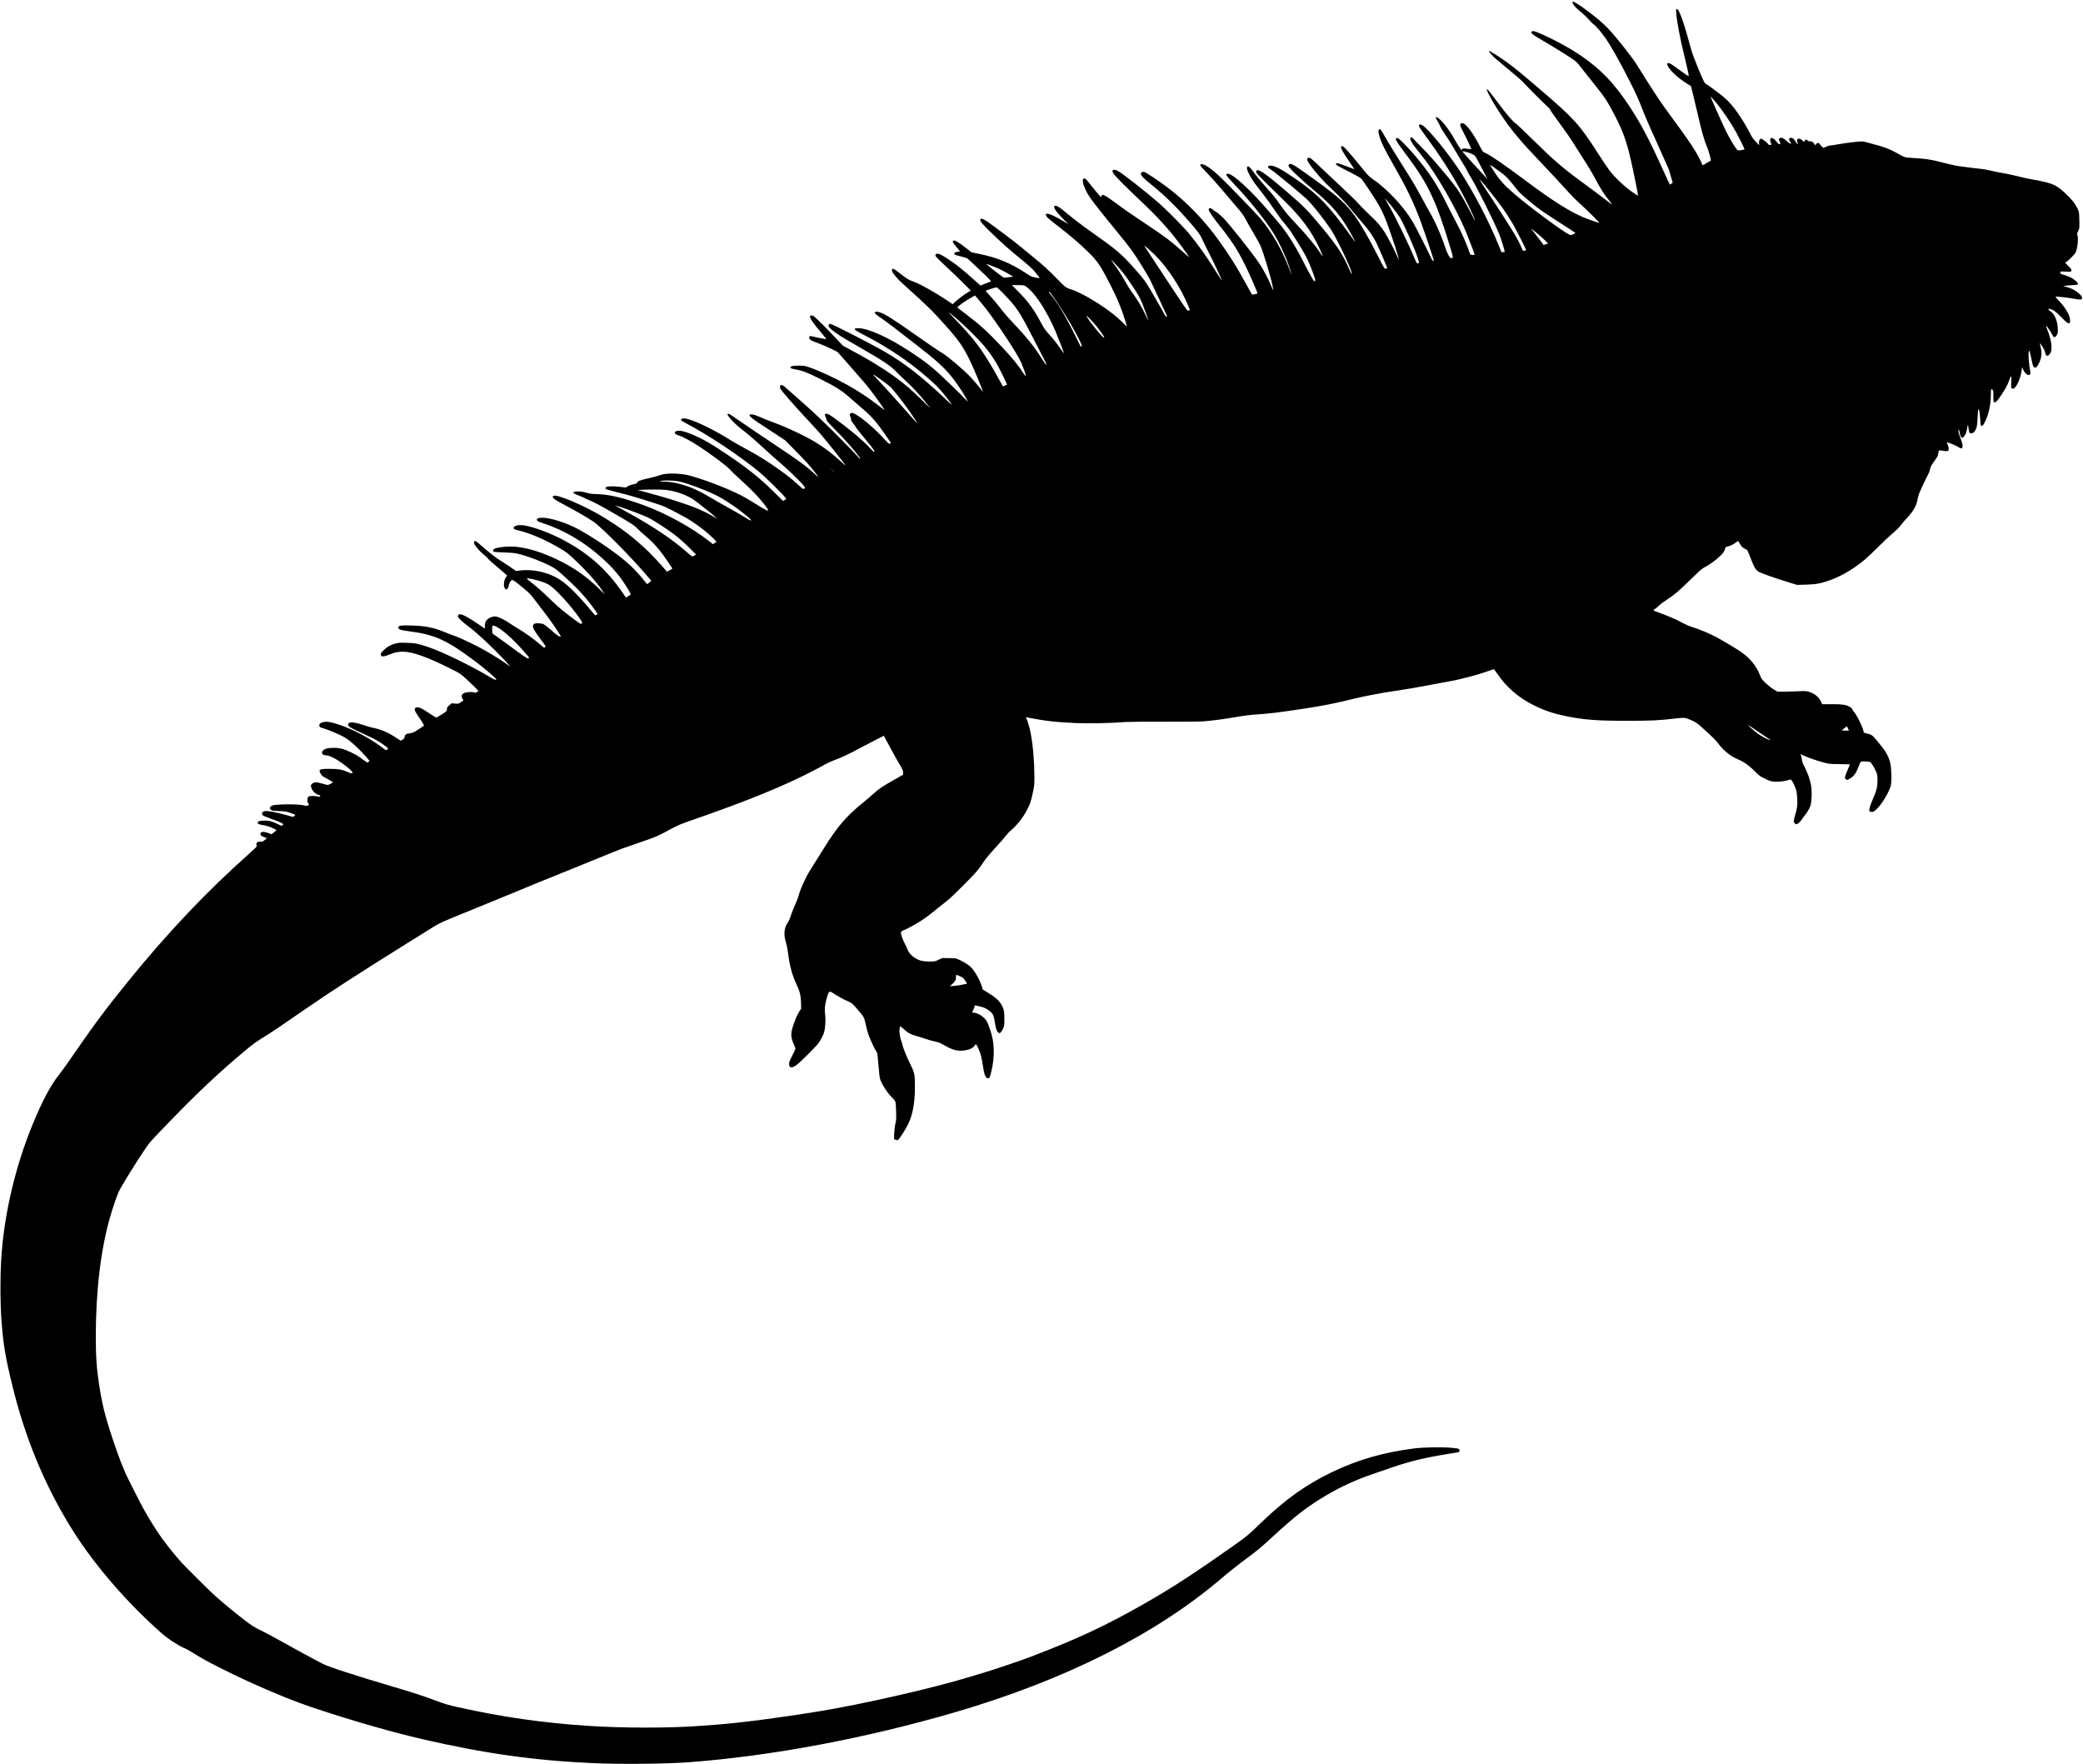 <?xml version="1.0" standalone="no"?>
<!DOCTYPE svg PUBLIC "-//W3C//DTD SVG 20010904//EN"
 "http://www.w3.org/TR/2001/REC-SVG-20010904/DTD/svg10.dtd">
<svg version="1.0" xmlns="http://www.w3.org/2000/svg"
 width="4567pt" height="3868pt" viewBox="0 0 4567 3868"
 preserveAspectRatio="xMidYMid meet">
<g transform="translate(0,3868) scale(0.1,-0.1)"
fill="#000000" stroke="none">
<path d="M34482 38641 c-11 -6 -9 -16 8 -47 30 -53 79 -103 186 -189 50 -40
123 -111 162 -157 40 -46 85 -92 102 -101 42 -25 168 -171 252 -292 134 -192
321 -523 547 -970 126 -248 200 -412 276 -615 35 -91 111 -271 170 -400 59
-129 153 -341 210 -470 57 -129 125 -282 153 -340 27 -58 53 -121 56 -140 4
-19 22 -82 39 -139 l31 -104 -28 -24 c-16 -13 -32 -21 -36 -16 -4 4 -76 159
-160 343 -299 660 -468 978 -725 1370 -332 504 -622 807 -1065 1111 -243 167
-631 376 -924 498 -111 46 -140 50 -156 21 -17 -32 18 -58 285 -214 249 -145
547 -331 654 -409 46 -33 91 -82 167 -184 58 -76 189 -241 292 -368 202 -248
270 -354 434 -671 175 -339 256 -567 352 -995 51 -223 156 -742 151 -747 -2
-2 -30 13 -62 34 -200 127 -445 354 -579 536 -43 59 -148 215 -233 348 -398
625 -539 781 -1241 1381 -449 384 -554 470 -730 601 -192 142 -430 292 -430
270 0 -13 91 -116 145 -163 28 -24 161 -135 295 -246 135 -111 272 -230 304
-265 110 -118 471 -480 534 -535 34 -31 62 -60 62 -65 0 -12 117 -179 270
-388 133 -181 190 -266 372 -555 80 -126 173 -274 207 -327 34 -54 107 -181
162 -284 108 -202 184 -321 283 -442 90 -112 89 -114 -10 -37 -104 81 -428
324 -635 475 -372 272 -594 465 -1034 900 -159 158 -318 308 -352 334 -87 65
-198 194 -386 446 -88 118 -181 239 -205 268 -142 167 17 -150 251 -503 234
-351 422 -577 886 -1063 210 -220 317 -334 618 -664 79 -86 189 -196 245 -244
98 -84 421 -404 414 -411 -5 -5 -252 82 -351 123 -301 127 -677 364 -1242 786
-493 369 -780 566 -909 625 -50 23 -58 31 -91 96 -166 331 -333 557 -412 557
-23 0 -34 -6 -42 -24 -10 -21 -1 -45 74 -192 107 -209 169 -345 162 -352 -3
-3 -41 0 -85 7 -86 13 -120 5 -120 -27 0 -25 -69 75 -146 213 -139 247 -300
451 -392 499 -30 16 -32 16 -32 -2 0 -10 20 -50 44 -89 24 -38 46 -81 49 -94
7 -27 57 -108 168 -272 42 -62 116 -182 164 -267 48 -85 125 -214 172 -287 46
-73 89 -147 95 -165 6 -18 45 -87 86 -153 126 -202 518 -989 615 -1235 44
-112 117 -347 117 -377 0 -10 -10 -13 -36 -11 l-36 3 -63 155 c-212 524 -550
1168 -860 1640 -248 377 -675 899 -804 981 -49 32 -81 26 -81 -14 0 -13 67
-112 156 -232 291 -394 552 -797 741 -1145 165 -304 334 -659 333 -698 0 -4
-51 92 -113 213 -182 354 -277 499 -516 785 -275 328 -388 456 -534 602 -79
79 -160 163 -179 186 -38 46 -70 53 -76 19 -9 -43 58 -143 261 -394 305 -376
749 -1146 972 -1688 59 -143 175 -452 175 -467 0 -13 -90 -9 -95 5 -72 218
-188 481 -331 748 -54 101 -140 267 -190 369 -197 399 -363 655 -658 1010
-134 162 -343 380 -394 412 -26 16 -35 18 -48 8 -9 -8 -12 -21 -8 -34 10 -32
93 -152 258 -371 449 -599 630 -986 931 -1984 71 -233 71 -240 23 -241 -31 0
-86 99 -129 230 -89 272 -216 560 -353 798 -46 81 -119 212 -161 292 -127 237
-210 376 -467 781 -135 211 -285 458 -334 547 -91 167 -113 194 -141 171 -19
-17 -12 -79 23 -186 38 -119 114 -269 304 -603 289 -507 431 -802 586 -1217
87 -234 297 -863 290 -870 -15 -15 -39 13 -68 79 -63 143 -328 665 -394 775
-206 346 -565 726 -896 951 -58 40 -97 79 -188 193 -302 374 -434 521 -464
517 -55 -8 -12 -97 177 -370 53 -76 93 -138 90 -138 -3 0 -82 30 -176 66 -183
71 -219 79 -225 52 -4 -22 37 -48 261 -160 190 -96 284 -150 304 -177 58 -76
255 -371 317 -474 108 -179 155 -276 232 -477 106 -278 273 -795 260 -807 -1
-2 -18 32 -35 74 -44 106 -197 400 -261 504 -87 139 -170 238 -316 374 -76 72
-167 161 -203 200 -36 38 -97 103 -136 144 -38 40 -194 189 -345 330 -151 140
-336 314 -410 386 -190 184 -227 215 -262 215 -53 0 -50 -46 9 -131 114 -167
308 -385 503 -565 171 -159 306 -303 440 -469 54 -66 155 -185 225 -265 136
-155 217 -270 292 -415 61 -118 253 -567 247 -577 -3 -4 -18 -8 -34 -8 -27 0
-34 10 -141 223 -235 467 -440 816 -587 1002 -210 264 -360 392 -982 837 -321
229 -365 253 -405 224 -13 -9 -16 -20 -11 -40 11 -45 272 -293 546 -520 430
-355 628 -596 875 -1061 59 -110 53 -105 -65 60 -472 657 -719 911 -1225 1257
-308 211 -449 284 -541 276 -30 -2 -40 -7 -42 -24 -2 -15 15 -32 75 -71 89
-59 676 -543 771 -636 138 -135 328 -373 525 -657 121 -176 440 -839 464 -963
10 -55 -12 -20 -62 98 -125 293 -258 496 -579 884 -315 380 -408 475 -751 770
-538 462 -692 564 -703 467 -3 -25 21 -52 220 -250 123 -122 306 -303 408
-401 349 -338 576 -643 745 -998 57 -121 88 -197 82 -204 -2 -2 -20 23 -40 54
-93 151 -298 400 -546 663 -182 193 -219 238 -349 420 -123 172 -137 190 -337
414 -77 87 -167 195 -200 240 -125 173 -159 203 -184 159 -20 -36 69 -218 177
-361 26 -34 110 -144 188 -244 77 -101 188 -255 246 -343 59 -88 157 -221 220
-295 62 -74 126 -157 142 -185 16 -27 68 -111 116 -185 170 -262 254 -424 338
-650 72 -194 79 -220 61 -230 -7 -5 -17 -6 -21 -2 -17 18 -157 274 -242 444
-164 326 -364 639 -532 835 -47 54 -127 149 -180 210 -404 478 -819 863 -931
863 -28 0 -33 -3 -33 -25 0 -18 44 -70 169 -202 343 -361 674 -774 864 -1078
119 -190 259 -487 332 -704 36 -107 64 -196 62 -198 -2 -2 -17 32 -32 74 -157
435 -391 848 -654 1156 -99 116 -667 703 -857 887 -197 189 -353 300 -423 300
-64 0 -50 -25 105 -183 82 -84 228 -246 325 -362 97 -115 242 -286 323 -380
120 -139 157 -190 205 -280 32 -60 111 -200 176 -310 65 -110 131 -227 146
-260 64 -143 233 -700 269 -890 6 -33 14 -69 17 -80 12 -45 -17 4 -46 76 -59
151 -165 351 -262 495 -156 233 -651 857 -793 1000 -56 56 -121 112 -146 124
-25 13 -62 38 -83 57 -46 41 -80 42 -85 2 -4 -34 75 -151 248 -369 269 -339
392 -531 561 -875 93 -191 259 -571 259 -595 0 -5 -26 -14 -57 -20 -52 -11
-59 -11 -71 6 -7 11 -67 118 -133 239 -199 364 -331 574 -571 912 -329 463
-724 871 -1158 1197 -171 128 -450 314 -487 325 -33 10 -68 -1 -76 -23 -17
-43 40 -104 258 -280 267 -216 517 -461 792 -776 209 -239 245 -289 307 -427
33 -70 96 -200 142 -288 124 -241 295 -612 266 -580 -5 6 -46 71 -92 145 -216
348 -422 640 -626 885 -130 156 -488 517 -669 675 -290 252 -803 653 -892 696
-107 53 -147 8 -75 -82 61 -76 302 -317 580 -578 373 -352 623 -626 857 -941
146 -196 216 -295 210 -295 -3 0 -79 65 -168 143 -253 225 -353 300 -740 558
-405 271 -491 330 -727 505 -230 169 -284 193 -292 127 -3 -24 -12 -16 -100
88 -53 62 -129 157 -170 209 -64 82 -78 95 -103 95 -27 0 -30 -3 -33 -38 -4
-51 19 -128 73 -236 75 -149 158 -257 765 -1001 135 -165 236 -299 317 -420
80 -120 294 -470 314 -515 10 -22 99 -212 199 -422 99 -210 180 -384 180 -387
0 -4 -8 -6 -18 -6 -12 0 -27 19 -46 58 -15 31 -69 127 -119 212 -50 85 -121
208 -158 272 -130 227 -173 284 -395 533 -263 295 -396 408 -884 750 -202 141
-436 319 -580 439 -170 142 -226 177 -265 162 -45 -17 26 -127 185 -286 l115
-116 -105 64 c-182 111 -338 180 -374 166 -29 -11 -17 -49 27 -91 23 -22 125
-105 227 -183 269 -208 467 -378 663 -569 195 -190 268 -298 478 -706 160
-312 268 -579 353 -874 l16 -55 -102 100 c-125 123 -259 230 -438 350 -260
175 -547 330 -685 369 -106 31 -135 52 -300 223 -196 203 -312 308 -559 508
-105 85 -222 182 -261 215 -83 72 -569 438 -708 534 -111 76 -160 89 -165 45
-2 -18 12 -42 50 -87 102 -120 495 -489 688 -646 353 -288 408 -337 490 -442
44 -55 77 -101 76 -103 -2 -2 -44 4 -92 13 -80 15 -99 23 -184 80 -358 236
-650 358 -1057 440 l-162 33 -108 85 c-181 142 -271 193 -295 169 -19 -19 1
-56 76 -141 41 -46 73 -88 70 -93 -3 -4 -20 -8 -39 -8 -75 0 -114 -46 -57 -68
15 -6 74 -23 131 -37 58 -15 114 -31 125 -37 11 -6 136 -121 279 -257 211
-200 255 -247 240 -253 -10 -4 -65 -25 -122 -47 l-103 -41 -53 47 c-232 208
-294 261 -395 342 -139 112 -344 251 -422 286 -91 42 -141 22 -107 -41 7 -13
109 -113 228 -223 119 -109 288 -272 375 -360 l159 -162 -71 -44 c-89 -54
-200 -138 -271 -204 l-53 -50 -103 69 c-302 203 -629 385 -780 435 -82 28
-111 46 -305 195 -57 44 -110 80 -116 80 -6 0 -17 -7 -24 -15 -31 -37 68 -166
261 -340 519 -468 608 -554 900 -880 288 -321 385 -458 528 -744 81 -161 301
-686 301 -718 0 -3 -37 43 -82 103 -46 60 -144 171 -218 248 -131 134 -459
413 -555 472 -100 61 -400 265 -635 431 -490 345 -655 449 -777 488 -55 18
-103 14 -103 -8 0 -19 42 -55 145 -125 116 -79 325 -238 792 -602 410 -319
585 -478 740 -670 94 -117 214 -290 291 -421 90 -154 90 -161 1 -64 -45 50
-130 135 -188 190 -58 55 -176 168 -261 250 -236 229 -427 379 -750 590 -467
306 -914 508 -1125 509 -68 1 -80 -2 -83 -16 -4 -22 20 -37 283 -175 468 -245
903 -540 1287 -872 180 -155 241 -215 349 -341 84 -98 226 -285 208 -275 -8 5
-77 68 -154 141 -511 482 -872 763 -1306 1017 -280 163 -1164 617 -1203 617
-31 0 -51 -32 -37 -58 5 -10 29 -36 53 -58 92 -85 223 -168 652 -413 476 -273
639 -381 766 -510 52 -53 158 -154 234 -226 160 -149 287 -287 428 -463 54
-68 98 -124 98 -126 0 -1 -82 79 -182 178 -101 100 -234 225 -297 278 -317
272 -705 525 -1278 832 l-163 88 -147 156 c-226 242 -464 477 -501 496 -39 20
-72 13 -72 -15 0 -46 83 -163 283 -397 43 -51 77 -95 75 -97 -4 -4 -253 44
-305 60 -57 16 -83 1 -68 -41 13 -36 47 -55 196 -109 68 -25 191 -78 273 -117
l148 -73 207 -234 c326 -370 427 -488 522 -611 102 -132 308 -423 303 -429 -1
-2 -51 35 -111 82 -229 180 -440 320 -728 481 -248 139 -620 310 -821 377 -89
30 -111 33 -219 33 -124 1 -185 -12 -185 -40 0 -19 30 -29 138 -48 130 -23
236 -64 502 -197 350 -175 481 -257 652 -408 79 -69 214 -186 299 -259 178
-151 313 -304 462 -524 49 -73 102 -149 118 -169 35 -44 36 -55 7 -65 -18 -5
-35 8 -107 87 -206 226 -460 448 -627 547 -76 45 -104 51 -128 26 -20 -19 -20
-31 -1 -68 8 -15 15 -44 15 -62 0 -26 10 -45 39 -77 21 -23 46 -58 55 -77 9
-19 78 -109 154 -200 224 -269 276 -340 263 -353 -9 -9 -27 5 -78 61 -92 103
-283 276 -448 407 -194 155 -419 322 -465 345 -78 40 -118 16 -80 -47 11 -19
20 -46 20 -60 0 -20 28 -55 113 -142 311 -319 411 -430 545 -599 45 -57 82
-107 82 -113 0 -19 -16 -6 -55 44 -22 28 -224 237 -450 463 -308 308 -500 490
-770 730 -198 175 -375 332 -394 347 -44 36 -85 34 -89 -5 -2 -15 2 -36 8 -48
34 -63 297 -364 634 -724 93 -100 208 -226 255 -281 141 -164 541 -666 541
-680 0 -4 -44 33 -97 82 -200 181 -338 288 -538 413 -216 136 -647 341 -945
449 -131 48 -219 83 -340 137 -87 39 -178 52 -187 28 -8 -23 54 -78 191 -168
77 -51 242 -160 366 -241 l225 -148 203 -206 c112 -113 241 -247 285 -297 84
-92 237 -287 237 -300 0 -4 -26 17 -57 47 -195 184 -345 294 -958 702 -286
191 -610 410 -720 487 -110 77 -210 143 -223 146 -53 14 -39 -24 46 -122 67
-77 179 -176 347 -304 61 -47 234 -199 385 -339 151 -139 309 -281 350 -313
101 -81 409 -375 487 -467 58 -68 61 -75 45 -87 -9 -7 -23 -14 -30 -14 -8 0
-58 41 -111 90 -127 118 -251 217 -431 344 -267 190 -429 290 -753 465 -103
56 -218 121 -255 144 -394 253 -875 484 -1045 503 -56 6 -95 -11 -85 -37 3 -8
48 -36 99 -63 509 -267 1179 -713 1629 -1084 115 -95 486 -460 548 -539 l32
-41 -36 -22 -36 -23 -176 175 c-253 249 -394 371 -681 586 -171 129 -546 381
-731 492 -226 136 -496 256 -634 281 -153 29 -214 -54 -70 -96 89 -26 280
-128 454 -243 254 -166 598 -423 653 -486 26 -31 143 -143 260 -249 254 -232
359 -341 500 -517 155 -193 134 -199 -126 -37 -246 154 -318 194 -487 275
-226 108 -599 253 -853 330 -200 61 -196 60 -336 78 -200 24 -380 14 -485 -28
-28 -11 -120 -36 -204 -55 -204 -45 -276 -71 -280 -100 -3 -18 -14 -24 -60
-34 -79 -16 -160 -47 -170 -66 -8 -14 -21 -14 -126 1 -187 25 -331 17 -343
-21 -8 -23 45 -42 252 -93 251 -61 430 -113 785 -227 279 -90 252 -77 687
-310 197 -105 491 -323 641 -475 l73 -75 -40 -26 -40 -27 -103 81 c-356 279
-923 592 -1384 762 -455 168 -773 246 -1039 254 -136 4 -173 9 -245 31 -138
43 -332 35 -280 -11 8 -7 65 -33 125 -57 61 -24 117 -49 126 -56 8 -8 42 -23
74 -34 71 -25 244 -115 510 -268 400 -229 497 -291 552 -352 29 -31 119 -114
200 -183 184 -155 311 -305 503 -591 l72 -109 -23 -18 c-13 -10 -41 -26 -61
-35 l-37 -17 -28 34 c-91 110 -277 310 -379 409 -318 306 -606 525 -1009 767
-399 241 -992 492 -1065 453 -59 -31 -8 -72 266 -215 217 -114 448 -248 599
-347 166 -110 805 -751 1152 -1157 l123 -144 -42 -36 c-23 -20 -45 -36 -48
-36 -4 0 -43 45 -87 101 -173 215 -340 373 -594 564 -249 188 -604 417 -829
538 -270 144 -610 252 -794 252 -143 0 -158 -63 -26 -105 547 -176 1024 -468
1469 -900 133 -129 246 -264 339 -403 94 -140 164 -261 159 -275 -3 -6 -27
-24 -54 -39 l-50 -27 -49 71 c-380 558 -789 917 -1391 1224 -266 135 -586 251
-782 284 -116 19 -223 0 -237 -42 -9 -30 12 -46 89 -63 250 -55 610 -210 921
-395 164 -97 175 -106 390 -312 205 -198 365 -374 483 -534 76 -103 134 -191
97 -147 -11 12 -80 78 -154 148 -264 249 -524 428 -845 584 -341 166 -642 262
-920 293 -169 19 -450 -10 -500 -52 -18 -15 -19 -46 -2 -57 6 -4 107 -11 222
-14 156 -5 234 -12 303 -28 200 -44 536 -172 746 -282 79 -42 126 -78 273
-211 210 -190 362 -344 481 -486 92 -110 252 -327 252 -343 0 -5 -12 -15 -26
-21 -24 -11 -28 -9 -62 32 -326 396 -568 638 -756 754 -247 155 -590 228 -875
186 l-64 -9 -151 103 c-83 57 -179 119 -214 139 -73 42 -254 186 -407 322
-114 102 -147 116 -153 65 -5 -48 98 -173 239 -290 35 -29 70 -63 76 -75 7
-13 103 -98 213 -190 110 -92 200 -171 200 -175 0 -4 -6 -13 -14 -19 -31 -26
-58 -105 -58 -168 -1 -136 86 -157 107 -26 7 45 38 99 67 117 19 11 61 -18
277 -197 103 -85 139 -123 221 -232 54 -71 150 -197 214 -280 114 -146 285
-392 340 -487 23 -40 25 -48 11 -48 -21 0 -122 69 -160 110 -34 36 -178 151
-212 169 -12 6 -55 14 -95 16 -84 6 -118 -6 -132 -47 -14 -41 34 -128 169
-306 108 -143 115 -155 98 -168 -10 -7 -21 -14 -24 -14 -3 0 -42 32 -86 70
-133 115 -332 260 -477 345 -74 44 -166 102 -203 128 -80 57 -210 122 -273
138 -86 22 -214 -39 -246 -117 -8 -19 -14 -58 -14 -89 l0 -56 -172 117 c-297
201 -417 244 -418 148 0 -28 97 -119 245 -229 167 -124 489 -424 745 -693 150
-159 181 -198 114 -145 -62 49 -286 193 -449 288 -199 117 -560 293 -715 349
-69 24 -174 65 -235 90 -244 100 -427 136 -732 143 -217 6 -264 0 -277 -33
-18 -47 34 -68 234 -94 566 -72 830 -193 1464 -670 170 -128 436 -354 444
-377 10 -33 -34 -18 -139 45 -388 234 -1032 548 -1334 651 -247 83 -294 93
-481 98 -151 5 -181 3 -254 -16 -49 -12 -111 -37 -150 -60 -65 -39 -169 -138
-171 -163 -7 -71 45 -76 186 -19 125 51 187 64 310 63 211 -3 538 -121 1062
-386 187 -94 189 -95 323 -219 74 -69 164 -154 198 -190 l64 -64 -31 -22 c-27
-20 -36 -21 -65 -11 -50 16 -174 8 -221 -15 -53 -27 -66 -61 -40 -112 11 -21
21 -41 23 -45 2 -4 -22 -24 -53 -43 -55 -36 -58 -36 -129 -30 l-72 7 -44 -37
c-55 -46 -60 -52 -60 -91 0 -16 -6 -37 -12 -45 -16 -20 -209 -142 -224 -142
-6 0 -79 46 -162 102 -162 110 -236 141 -284 117 -48 -24 -37 -56 78 -227 93
-137 106 -161 94 -172 -8 -8 -64 -45 -125 -84 -93 -60 -119 -71 -168 -77 -93
-10 -127 -34 -127 -90 0 -16 -13 -32 -40 -50 -22 -14 -41 -26 -43 -26 -2 0
-48 30 -102 66 -170 113 -319 178 -490 214 -49 11 -123 30 -164 44 -260 90
-382 102 -397 40 -12 -47 32 -75 352 -220 111 -50 241 -114 290 -144 99 -58
234 -157 234 -171 0 -5 -11 -16 -25 -25 -24 -15 -26 -14 -107 49 -275 212
-706 433 -1030 527 -142 40 -201 46 -271 26 -57 -16 -77 -36 -77 -74 0 -28 19
-40 101 -63 79 -22 287 -108 410 -170 96 -48 203 -132 347 -273 104 -101 242
-255 242 -270 0 -3 -11 -13 -25 -22 -23 -15 -26 -14 -102 43 -109 82 -162 114
-283 172 -158 74 -242 96 -375 95 -60 0 -129 -6 -152 -13 -131 -37 -140 -151
-11 -151 93 0 330 -139 509 -299 38 -34 69 -68 69 -76 0 -26 -34 -25 -97 5
-117 56 -217 74 -404 74 -172 1 -214 -7 -222 -43 -5 -24 45 -109 73 -123 55
-27 220 -123 220 -128 0 -8 -97 -60 -113 -60 -8 0 -63 14 -123 31 -134 39
-185 36 -226 -10 -27 -30 -27 -31 -13 -77 22 -73 80 -134 149 -157 52 -17 56
-21 43 -35 -13 -12 -23 -13 -61 -3 -25 6 -74 11 -110 11 -86 0 -106 -18 -106
-92 0 -38 5 -57 20 -73 l21 -22 -27 -18 c-24 -16 -31 -16 -88 -2 -132 33 -633
29 -703 -5 -14 -7 -32 -23 -40 -34 -13 -20 -11 -25 10 -50 25 -28 25 -29 178
-35 138 -6 164 -9 249 -39 129 -44 128 -43 92 -69 l-30 -21 -119 34 c-258 74
-477 111 -521 87 -65 -35 -43 -91 46 -117 31 -9 66 -22 77 -29 11 -7 52 -23
90 -35 90 -29 215 -86 215 -98 0 -5 -8 -16 -18 -25 -17 -16 -22 -14 -83 17
-35 19 -100 47 -144 61 -70 24 -92 27 -181 23 -105 -4 -134 -14 -134 -48 0
-23 37 -38 120 -50 71 -10 162 -40 241 -80 58 -29 57 -29 33 -48 -12 -9 -37
-29 -56 -44 l-34 -27 -69 25 c-112 41 -175 33 -175 -21 0 -29 14 -40 85 -69
l57 -23 -49 -40 c-43 -35 -53 -39 -91 -35 -55 5 -92 -17 -92 -56 0 -16 5 -33
11 -39 7 -7 -43 -58 -173 -173 -922 -820 -1781 -1725 -2632 -2774 -525 -647
-751 -951 -1323 -1781 -72 -104 -167 -235 -211 -290 -176 -218 -364 -571 -570
-1070 -390 -942 -642 -2023 -696 -2990 -25 -442 -22 -967 9 -1365 38 -495 87
-782 235 -1385 275 -1127 685 -2127 1254 -3064 458 -753 1133 -1559 1871
-2234 190 -174 257 -227 385 -312 85 -56 194 -118 242 -139 82 -36 133 -65
403 -230 137 -84 676 -354 1015 -508 574 -262 1048 -452 1495 -600 837 -277
1670 -515 2335 -669 1372 -316 2469 -469 3770 -525 579 -25 1572 -15 2045 20
1825 136 3893 524 5867 1101 2398 702 4393 1705 5828 2931 135 116 365 299
512 407 280 208 348 264 629 523 475 438 757 656 1149 886 348 204 658 346
1060 483 69 24 244 84 390 134 404 138 717 213 1242 298 237 38 238 38 238 63
0 51 -9 54 -187 70 -204 18 -609 11 -808 -15 -681 -87 -1233 -247 -1800 -519
-576 -277 -1020 -594 -1553 -1107 -290 -280 -306 -293 -592 -496 -828 -586
-1350 -927 -1950 -1270 -864 -494 -1500 -791 -2540 -1186 -187 -71 -729 -255
-930 -316 -113 -34 -279 -85 -370 -112 -820 -251 -2342 -598 -3320 -759 -822
-135 -1701 -249 -2230 -290 -80 -6 -228 -17 -330 -25 -684 -53 -1715 -54
-2510 -1 -990 66 -1855 190 -2835 407 -208 46 -321 80 -510 152 -213 82 -482
170 -880 287 -866 256 -1436 441 -1586 516 -105 52 -676 362 -1023 557 -99 55
-252 136 -340 179 -140 69 -186 98 -347 221 -185 141 -457 365 -638 526 -103
91 -638 622 -742 736 -114 125 -272 320 -417 515 -106 142 -279 416 -407 645
-69 123 -405 786 -405 798 0 4 -11 30 -24 59 -34 76 -111 269 -147 374 -248
709 -325 991 -399 1463 -60 379 -80 651 -80 1086 -1 1001 109 1921 314 2635
52 182 146 457 185 545 54 119 383 652 580 940 113 166 106 158 610 678 570
588 1036 1024 1567 1468 175 146 256 207 390 288 194 119 446 289 924 621 542
376 1217 813 2285 1478 226 141 467 291 536 334 145 90 223 126 674 308 182
73 539 219 795 325 707 293 930 384 1935 790 160 64 377 153 484 197 107 44
218 88 245 98 28 10 214 75 414 144 360 124 364 126 605 256 241 129 246 131
618 261 937 326 1584 581 2179 858 198 93 537 266 652 334 42 25 139 69 215
97 174 65 279 115 573 272 129 69 294 155 366 191 l131 66 75 -137 c42 -75
102 -186 134 -247 31 -60 93 -169 136 -241 69 -116 78 -137 78 -180 l0 -49
-212 -120 c-246 -139 -318 -188 -426 -287 -43 -40 -148 -129 -232 -198 -379
-308 -563 -522 -867 -1008 -75 -119 -174 -278 -221 -352 -47 -74 -102 -164
-123 -200 -72 -128 -178 -366 -199 -449 -20 -78 -39 -127 -134 -348 -19 -45
-44 -114 -56 -154 -12 -40 -40 -100 -62 -132 -77 -113 -90 -254 -38 -422 17
-54 37 -152 45 -219 37 -301 92 -505 197 -726 65 -138 87 -235 91 -391 l2
-124 -42 -63 c-44 -67 -102 -206 -148 -355 -40 -128 -34 -217 23 -347 23 -52
42 -102 42 -111 0 -8 -31 -77 -70 -152 -56 -109 -70 -146 -70 -181 0 -93 60
-102 165 -24 79 58 408 385 472 468 61 81 120 196 137 270 24 100 31 286 16
386 -15 97 -4 201 36 342 42 146 59 162 119 122 94 -64 251 -152 320 -180 107
-44 128 -61 243 -198 144 -172 137 -160 176 -332 19 -85 45 -184 59 -220 37
-100 149 -340 157 -340 4 0 15 -19 24 -41 16 -39 21 -82 46 -389 6 -74 16
-155 21 -180 22 -98 166 -327 264 -418 34 -32 68 -74 75 -93 8 -21 15 -101 18
-217 4 -159 2 -193 -16 -265 -12 -49 -22 -133 -26 -210 l-5 -129 37 -15 c24
-10 41 -12 52 -6 19 12 114 154 181 271 131 229 189 507 189 902 0 267 -8 301
-109 505 -75 152 -164 373 -163 405 0 8 -8 36 -19 62 -25 61 -49 177 -49 237
0 59 10 111 21 111 4 0 41 -31 82 -68 83 -78 144 -110 279 -148 51 -14 131
-40 178 -56 70 -25 186 -56 305 -83 11 -3 72 -34 135 -70 172 -98 278 -124
422 -105 107 14 198 56 229 107 21 34 23 35 37 17 29 -38 81 -161 101 -241 12
-45 30 -144 41 -220 30 -204 60 -273 117 -273 28 0 35 15 69 155 78 324 69
646 -27 907 -16 46 -40 110 -51 143 -38 106 -181 218 -297 232 l-49 6 23 46
c13 25 26 61 30 78 4 18 8 33 10 33 2 0 48 -11 104 -24 104 -24 135 -39 224
-105 66 -48 90 -106 113 -266 17 -122 44 -191 81 -208 23 -10 28 -8 53 20 15
17 38 57 50 89 19 51 22 78 21 201 0 155 -8 198 -51 283 -54 107 -138 184
-323 295 l-99 60 -27 86 c-45 141 -163 342 -245 416 -57 52 -171 121 -269 162
-57 24 -73 26 -207 26 l-145 0 -79 -37 c-76 -37 -81 -38 -195 -38 -73 0 -139
6 -176 15 -138 36 -266 139 -305 243 -12 31 -39 89 -60 129 -21 39 -51 109
-66 156 -26 82 -27 86 -11 111 10 14 24 26 32 26 26 0 276 133 385 204 123 80
222 155 380 286 63 52 151 121 195 154 102 75 589 561 687 686 41 52 95 129
121 170 43 70 133 176 348 411 47 52 111 126 141 166 31 39 83 94 116 122 121
101 254 266 334 417 87 161 104 212 153 455 22 105 25 147 24 308 -1 342 -32
694 -85 966 -17 89 -69 266 -90 306 l-13 26 47 -9 c392 -76 627 -102 1055
-120 294 -12 771 -2 1077 23 73 5 432 9 865 7 518 -1 781 2 875 10 204 18 446
50 635 83 252 43 352 56 538 68 249 17 474 44 987 122 450 68 701 118 1149
229 181 45 612 126 846 160 248 35 507 79 741 125 122 24 277 54 345 65 211
36 317 59 519 111 211 54 276 74 508 154 41 14 76 25 78 25 2 0 30 -40 63 -88
208 -310 479 -543 826 -712 229 -112 419 -175 692 -231 395 -80 668 -101 1328
-101 532 -1 721 8 1084 52 188 22 210 19 364 -54 76 -36 115 -64 202 -143 262
-236 291 -266 410 -419 63 -80 210 -201 296 -242 24 -11 87 -40 139 -65 102
-47 221 -139 340 -261 36 -37 81 -76 100 -86 19 -10 65 -34 101 -54 98 -53
174 -70 294 -63 57 2 136 14 184 27 l84 23 20 -24 c29 -35 84 -156 101 -221
21 -82 30 -269 17 -360 -6 -42 -24 -119 -41 -171 -35 -111 -38 -159 -10 -187
11 -11 26 -20 34 -20 26 0 82 46 113 95 18 28 49 70 69 95 55 67 98 138 124
205 32 82 40 336 16 468 -23 119 -77 273 -140 392 -41 77 -54 114 -59 163 -4
34 -14 76 -22 92 l-15 29 78 -35 c102 -47 309 -118 449 -154 106 -28 126 -30
338 -32 124 -2 225 -4 225 -5 0 -1 -25 -60 -55 -132 -30 -72 -55 -142 -55
-156 0 -15 9 -31 25 -41 23 -15 27 -15 58 3 85 45 126 86 166 162 21 42 49
105 61 141 32 90 37 93 141 86 48 -3 93 -8 100 -11 24 -9 98 -127 132 -210 30
-75 32 -87 31 -200 -1 -142 -20 -218 -109 -422 -60 -136 -83 -227 -64 -250 7
-7 29 -13 49 -13 32 0 48 8 96 52 118 108 282 379 320 527 24 96 15 394 -15
506 -43 160 -103 258 -301 493 -91 107 -102 115 -206 141 l-67 17 -19 68 c-29
105 -149 338 -205 398 -12 13 -26 35 -32 49 -5 16 -29 38 -58 53 -84 48 -156
58 -390 58 l-212 -1 -25 54 c-48 106 -144 184 -271 221 -53 15 -84 16 -260 8
-110 -4 -251 -8 -312 -8 l-113 1 -82 49 c-45 27 -122 88 -173 136 -85 81 -95
95 -125 170 -84 215 -228 389 -435 528 -123 82 -406 250 -540 321 -146 76
-350 161 -515 213 -61 19 -150 58 -199 85 -135 76 -327 159 -558 241 -51 18
-93 36 -93 40 0 4 17 19 38 32 20 14 64 51 97 82 33 31 108 86 167 123 146 91
274 200 527 451 147 145 232 221 266 239 123 63 269 167 373 267 65 63 94 107
106 162 6 27 13 33 44 39 55 10 140 51 189 91 23 19 47 32 53 29 6 -4 19 -24
30 -45 31 -61 77 -107 124 -125 50 -19 44 -8 135 -244 63 -159 88 -203 145
-246 45 -34 340 -139 704 -251 l153 -47 192 6 c219 6 314 23 502 87 264 91
536 250 790 461 55 46 190 173 300 284 110 110 253 245 317 298 75 63 138 126
175 175 31 42 96 118 144 168 130 137 199 263 224 410 13 72 33 125 111 293
53 114 107 223 120 244 14 21 32 69 39 105 14 66 21 79 133 237 32 45 44 73
48 111 10 77 11 78 86 65 97 -17 125 -15 139 10 12 23 0 89 -27 141 -12 23
-12 28 -1 28 30 0 203 -71 243 -100 53 -38 81 -39 90 -4 10 41 -1 92 -46 209
-44 112 -54 165 -34 172 7 2 14 -18 18 -54 7 -59 36 -123 57 -123 19 0 67 59
83 103 8 23 20 75 27 115 6 40 13 71 16 68 3 -2 9 -39 14 -82 6 -43 15 -84 21
-91 20 -25 74 -16 101 17 53 63 69 130 76 317 4 108 10 176 17 183 15 15 31
-80 42 -245 6 -111 9 -120 28 -123 28 -4 72 67 117 188 58 158 87 329 87 523
0 53 4 97 8 97 5 0 17 -6 28 -14 17 -13 19 -27 19 -143 0 -127 0 -128 23 -131
34 -5 61 25 157 168 97 147 127 203 171 325 40 112 49 98 41 -60 -7 -119 -2
-135 39 -135 65 0 170 226 189 408 l7 63 25 -53 c32 -69 79 -118 114 -118 51
0 54 17 29 161 -29 174 -33 395 -6 368 8 -8 45 -162 60 -248 27 -152 81 -162
149 -26 59 120 70 222 37 360 -10 44 -17 81 -16 82 5 5 64 -83 88 -132 14 -27
28 -65 32 -84 12 -66 45 -79 88 -33 57 60 63 182 18 356 -16 63 -43 145 -60
182 -32 72 -35 84 -21 84 13 0 114 -154 135 -203 13 -33 19 -38 43 -35 20 2
33 14 51 48 22 41 23 54 19 140 -8 171 -72 320 -161 376 -85 54 -43 75 55 27
39 -19 91 -63 186 -160 131 -133 157 -149 183 -118 18 22 5 118 -26 184 -43
94 -135 223 -217 303 -57 56 -75 80 -64 84 21 7 277 -21 418 -48 119 -21 145
-20 155 7 12 31 -7 63 -73 119 -81 68 -161 109 -263 135 l-75 19 38 7 c21 4
93 10 160 14 113 6 122 7 125 27 4 31 -86 110 -171 148 -40 18 -101 41 -137
51 -78 22 -84 27 -75 55 7 22 9 22 114 15 92 -5 109 -4 121 10 19 23 2 54 -70
122 -33 32 -60 61 -60 65 0 4 8 9 18 12 28 10 188 168 207 205 44 87 69 321
41 386 -11 26 -9 35 16 85 31 61 33 78 26 292 -4 134 -5 139 -41 212 -48 95
-95 158 -204 270 -117 119 -223 202 -308 242 -86 41 -259 85 -470 119 -88 15
-236 47 -330 72 -93 24 -225 53 -293 64 -68 10 -192 35 -275 54 -84 20 -181
38 -217 41 -36 3 -110 11 -165 19 -55 7 -145 19 -200 25 -157 18 -268 39 -430
82 -310 81 -430 100 -740 117 -155 9 -155 9 -335 111 -141 81 -302 141 -510
191 -47 12 -112 30 -144 40 -33 10 -79 19 -103 19 -83 0 -350 -32 -508 -61
-88 -16 -175 -29 -192 -29 -18 0 -57 -12 -86 -26 l-54 -27 -33 24 c-18 13 -36
34 -41 47 -5 12 -20 28 -35 34 -24 11 -29 10 -51 -17 l-25 -29 -19 25 c-10 13
-19 27 -19 31 0 13 -68 37 -87 32 -11 -3 -27 3 -37 15 -25 28 -50 26 -70 -4
l-17 -25 -35 35 c-35 35 -73 45 -103 26 -14 -9 -12 -53 4 -93 16 -40 -15 -14
-49 42 -41 66 -63 83 -103 78 -44 -5 -51 -31 -20 -75 15 -22 27 -43 27 -47 0
-21 -54 10 -103 58 -57 57 -113 80 -146 59 -22 -14 -26 -41 -8 -61 8 -9 17
-28 19 -42 2 -19 -2 -26 -18 -28 -15 -2 -32 11 -61 50 -49 65 -103 98 -127 79
-20 -17 -20 -63 0 -103 13 -25 14 -32 2 -39 -23 -15 -47 -10 -63 15 -23 35
-130 116 -154 116 -30 0 -51 -47 -45 -101 l5 -44 -75 79 c-61 63 -86 99 -130
190 -30 61 -94 174 -142 251 -197 314 -321 459 -518 606 -66 50 -145 109 -175
132 -30 23 -77 56 -105 73 -60 36 -57 30 -207 389 -59 143 -122 312 -139 375
-128 471 -185 653 -248 795 -31 71 -44 91 -62 93 l-23 4 6 -104 c10 -163 94
-598 182 -948 48 -190 96 -412 91 -417 -6 -7 -76 39 -216 142 -164 121 -207
147 -233 143 -34 -5 -32 -35 8 -96 74 -110 220 -240 398 -352 l92 -58 51 -208
c28 -115 68 -283 89 -374 93 -408 152 -616 215 -760 29 -65 80 -247 80 -284 0
-7 -17 -21 -39 -30 -21 -10 -58 -31 -82 -47 -48 -31 -69 -36 -69 -16 0 22 -84
185 -155 302 -83 137 -249 376 -419 605 -192 259 -291 399 -403 565 -122 184
-365 565 -421 660 -51 89 -122 189 -275 385 -335 430 -468 567 -784 808 -219
167 -359 257 -381 243z m3176 -2250 c123 -154 285 -395 400 -597 48 -85 192
-374 192 -387 0 -3 -31 -11 -70 -18 -84 -15 -86 -13 -159 100 -87 136 -146
246 -238 443 -78 166 -264 583 -280 628 -7 18 84 -80 155 -169z m-5419 -1072
c58 -23 89 -42 106 -63 22 -31 58 -97 195 -361 l72 -140 -79 85 c-201 215
-455 495 -463 510 -8 15 -4 16 39 9 26 -4 85 -22 130 -40z m651 -406 c110 -78
171 -138 282 -278 44 -55 96 -120 115 -144 43 -53 287 -262 438 -376 61 -46
218 -153 350 -237 412 -265 465 -300 465 -308 0 -5 -24 -17 -52 -28 -53 -20
-53 -20 -93 1 -155 78 -868 607 -1175 871 -230 198 -324 299 -441 474 -60 90
-109 168 -109 173 0 6 28 -10 63 -35 34 -25 105 -76 157 -113z m-242 -408
c261 -323 388 -503 530 -750 94 -166 289 -552 281 -559 -3 -3 -20 -9 -37 -12
-29 -6 -32 -4 -49 37 -32 82 -100 214 -168 329 -92 155 -394 625 -575 895 -81
121 -157 240 -169 265 l-22 45 36 -40 c20 -22 98 -116 173 -210z m-2079 -420
c129 -171 136 -182 242 -407 108 -229 201 -449 258 -611 41 -119 49 -157 32
-157 -5 0 -16 -2 -24 -5 -10 -4 -24 20 -52 87 -139 337 -450 974 -605 1240
l-60 103 56 -60 c30 -33 99 -118 153 -190z m3146 -532 c61 -50 136 -118 168
-151 l59 -59 -48 -17 c-26 -9 -49 -16 -50 -16 -1 0 -19 24 -40 53 -21 28 -79
104 -128 167 -120 156 -115 148 -91 130 11 -8 70 -56 130 -107z m-8389 -468
c279 -276 577 -734 733 -1125 l30 -75 -21 -8 c-12 -4 -27 -6 -34 -5 -7 2 -147
207 -311 455 -164 249 -365 555 -448 680 -82 125 -159 241 -170 257 l-20 31
50 -35 c27 -19 113 -98 191 -175z m-837 -229 c133 -148 198 -233 330 -431 131
-196 168 -261 227 -401 41 -99 134 -358 134 -373 0 -3 -29 53 -64 126 -95 197
-180 336 -317 524 -27 36 -78 119 -115 185 -90 160 -193 321 -271 422 -87 114
-49 88 76 -52z m-2664 -36 c85 -33 231 -108 329 -169 l60 -36 -90 -12 c-49 -6
-98 -12 -109 -12 -16 -1 -324 237 -390 300 -10 10 49 -11 200 -71z m617 -396
c28 -5 60 -26 121 -80 173 -152 411 -533 575 -919 74 -175 194 -486 189 -491
-2 -2 -29 33 -59 78 -78 117 -182 248 -280 353 -63 69 -98 118 -142 200 -175
328 -290 489 -506 708 l-155 157 110 0 c61 0 127 -3 147 -6z m-475 -146 c320
-328 374 -408 673 -988 100 -195 211 -410 247 -478 91 -173 69 -177 -37 -8
-162 261 -341 486 -619 776 -92 96 -207 227 -256 290 -111 145 -221 276 -304
363 -35 37 -62 69 -60 72 10 9 215 75 235 75 14 0 56 -36 121 -102z m1053 -8
c23 -12 277 -393 397 -595 114 -191 213 -372 268 -490 36 -78 41 -95 28 -100
-9 -3 -17 -4 -18 -3 -1 2 -60 120 -132 263 -236 471 -385 716 -561 918 -17 19
-10 22 18 7z m-1460 -286 c263 -327 749 -1061 828 -1250 114 -273 133 -365 48
-234 -108 169 -248 340 -455 560 -338 357 -466 475 -783 718 -99 75 -187 143
-196 150 -15 12 -14 16 18 43 56 48 178 130 270 182 l85 48 44 -48 c24 -26 88
-103 141 -169z m-565 -309 c188 -162 477 -450 590 -588 100 -123 190 -249 252
-352 46 -77 186 -355 224 -443 l19 -43 -45 -21 c-25 -12 -46 -20 -48 -17 -2 2
-38 69 -81 148 -43 79 -125 223 -183 320 -252 419 -404 612 -828 1050 -140
146 -119 134 100 -54z m3040 -140 c77 -95 175 -233 175 -247 0 -4 -6 -8 -13
-8 -25 0 -311 353 -366 452 -22 41 -20 40 54 -32 42 -41 109 -115 150 -165z
m-4755 -1154 c140 -99 240 -178 268 -210 124 -138 368 -462 487 -645 117 -181
123 -186 -150 124 -208 237 -550 613 -680 749 -96 100 -89 99 75 -18z m-990
-2048 c0 -8 -9 0 -50 45 l-45 47 48 -45 c26 -24 47 -45 47 -47z m-3408 -207
c186 -40 537 -169 799 -294 202 -96 520 -313 740 -504 37 -32 51 -50 44 -57
-7 -7 -55 18 -151 78 -77 49 -225 135 -329 191 -105 57 -275 154 -380 216
-294 175 -490 262 -714 318 -132 33 -224 46 -332 46 -51 0 -90 2 -87 5 27 28
283 28 410 1z m-277 -187 c196 -24 405 -94 571 -192 69 -41 475 -363 529 -419
l20 -21 -25 15 c-262 157 -474 247 -930 392 -185 58 -491 146 -675 193 l-110
28 70 6 c127 10 458 9 550 -2z m-999 -375 c173 -57 501 -182 600 -229 95 -44
414 -249 557 -357 126 -95 250 -205 380 -336 l119 -119 -37 -22 c-20 -11 -41
-21 -46 -21 -6 0 -65 48 -132 106 -317 277 -731 554 -1257 844 -266 146 -306
170 -299 170 3 0 55 -16 115 -36z m-1896 -1588 c122 -28 253 -74 318 -112 139
-82 459 -426 667 -718 60 -85 75 -113 68 -125 -6 -9 -17 -17 -26 -19 -15 -3
-171 112 -417 307 -52 41 -171 150 -265 241 -166 161 -265 249 -433 383 -83
66 -83 67 -50 67 18 0 80 -11 138 -24z m-810 -1044 c165 -93 421 -333 663
-621 43 -51 44 -57 17 -66 -20 -6 -79 34 -480 330 -91 67 -194 141 -230 165
-36 24 -68 48 -72 54 -9 13 -10 138 -2 160 8 20 43 13 104 -22z m27642 -2289
c102 -70 210 -143 240 -161 43 -26 48 -31 23 -26 -50 11 -184 81 -264 140 -80
57 -240 202 -206 185 11 -5 104 -67 207 -138z m1959 19 c-20 -2 -55 -1 -79 3
l-42 6 57 43 58 43 21 -46 21 -46 -36 -3z m-19446 -5387 c28 -12 59 -33 71
-46 26 -30 74 -101 74 -111 0 -4 -17 -10 -37 -13 -21 -3 -67 -12 -103 -20 -36
-8 -103 -16 -150 -20 l-85 -6 53 47 c65 57 82 89 82 154 0 58 -2 58 95 15z"/>
</g>
</svg>
